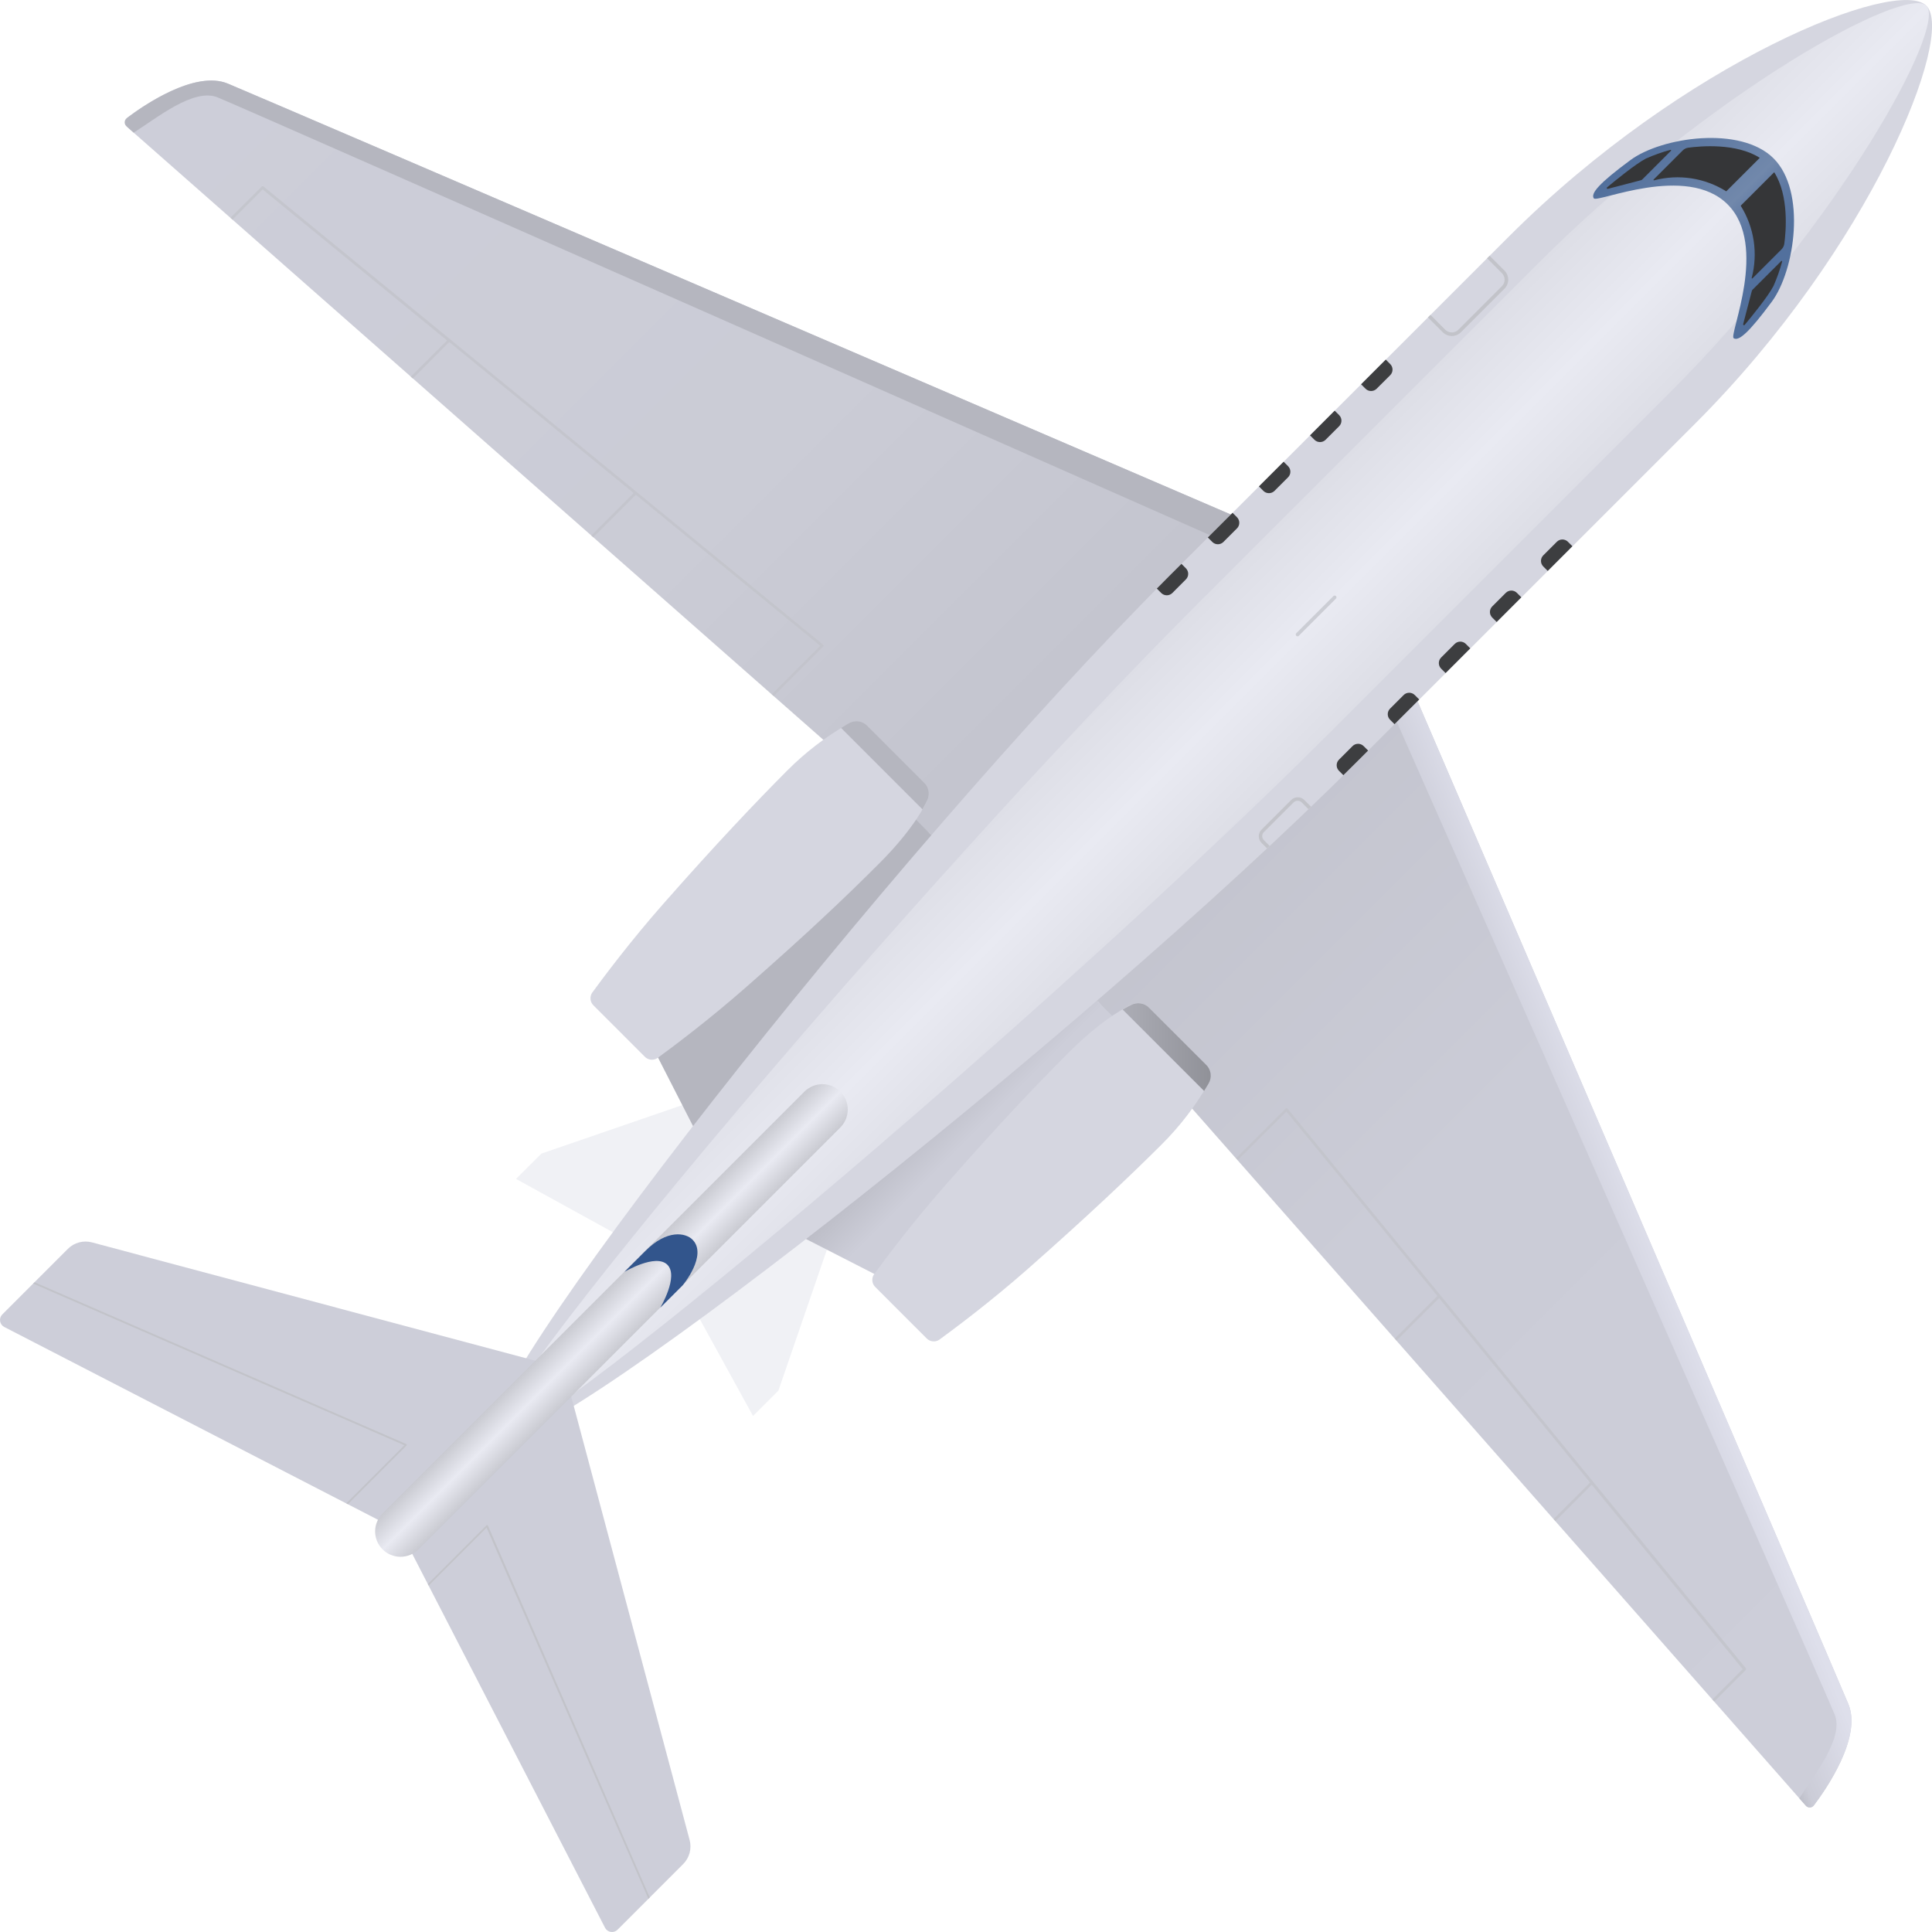 <svg width="235" height="235" viewBox="0 0 235 235" fill="none" xmlns="http://www.w3.org/2000/svg">
<g clip-path="url(#clip0_5_2)">
<path d="M172.416 85.288C172.416 85.288 222.828 202.462 224.829 207.282C226.5 211.309 222.126 217.621 220.634 219.598C220.576 219.673 220.503 219.735 220.419 219.778C220.335 219.822 220.242 219.846 220.148 219.849C220.053 219.852 219.959 219.834 219.873 219.796C219.786 219.758 219.709 219.701 219.647 219.63L133.601 121.888C133.601 121.888 132.898 121.629 133.183 121.148C135.047 117.763 145.011 103.127 172.416 85.288Z" fill="url(#paint0_linear_5_2)"/>
<path d="M219.647 219.63L218.864 218.741C220.62 215.933 224.348 211.432 223.151 208.518C221.181 203.729 169.881 87.77 169.881 87.77C170.475 86.566 172.083 84.537 172.42 85.285C172.42 85.285 222.832 202.462 224.829 207.282C226.5 211.309 222.126 217.621 220.637 219.594C220.58 219.67 220.507 219.732 220.422 219.776C220.338 219.819 220.245 219.844 220.151 219.847C220.056 219.851 219.961 219.833 219.874 219.795C219.787 219.758 219.71 219.701 219.647 219.63Z" fill="url(#paint1_linear_5_2)"/>
<g style="mix-blend-mode:multiply" opacity="0.75">
<path d="M212.324 203.153L208.504 206.97L208.286 206.724L211.98 203.03L193.611 180.596L189.194 185.02L188.973 184.767L193.414 180.333L175.046 157.899L169.874 163.06L169.664 162.814L174.842 157.636L156.47 135.209L150.565 141.107L150.354 140.871L156.375 134.85C156.41 134.815 156.445 134.78 156.498 134.798C156.545 134.801 156.59 134.822 156.621 134.857L212.355 202.915C212.381 202.951 212.393 202.996 212.387 203.04C212.381 203.085 212.358 203.125 212.324 203.153Z" fill="#C2C3C9"/>
</g>
<path d="M102.835 145.45L84.063 158.534L91.597 172.234L94.68 169.151L102.835 145.45Z" fill="#F0F1F5"/>
<path d="M89.55 132.165L76.466 150.937L62.766 143.399L65.849 140.32L89.55 132.165Z" fill="#F0F1F5"/>
<path d="M107.185 155.385L96.561 149.954L131.771 120.056L137.143 125.427L107.185 155.385Z" fill="url(#paint2_linear_5_2)"/>
<path d="M146.994 131.778C147.216 131.409 147.302 130.974 147.238 130.548C147.173 130.122 146.963 129.732 146.643 129.444L143.231 126.035L139.818 122.622C139.531 122.302 139.141 122.092 138.716 122.028C138.29 121.964 137.856 122.05 137.487 122.271C137.487 122.271 134.415 123.602 130.023 127.997C125.631 132.393 121.4 136.873 115.004 144.147C110.928 148.771 107.575 153.275 106.293 155.031C106.139 155.272 106.076 155.56 106.114 155.844C106.152 156.128 106.289 156.39 106.501 156.582L109.59 159.675L112.683 162.765C112.875 162.977 113.136 163.114 113.419 163.151C113.703 163.189 113.99 163.126 114.231 162.972C115.987 161.691 120.498 158.338 125.115 154.262C132.372 147.865 137.501 142.992 141.265 139.242C143.499 137.021 145.426 134.511 146.994 131.778Z" fill="#D5D6E0"/>
<path d="M146.461 132.702L136.55 122.791C137.164 122.44 137.501 122.289 137.501 122.289C137.87 122.068 138.304 121.982 138.73 122.046C139.155 122.11 139.545 122.32 139.832 122.64L146.657 129.461C146.977 129.749 147.188 130.14 147.252 130.566C147.316 130.992 147.23 131.427 147.008 131.796C147.008 131.796 146.815 132.13 146.461 132.702Z" fill="url(#paint3_linear_5_2)"/>
<path d="M149.715 62.584C149.715 62.584 32.542 12.172 27.718 10.171C23.81 8.549 17.744 12.628 15.588 14.229C15.49 14.302 15.41 14.396 15.353 14.504C15.297 14.612 15.265 14.731 15.26 14.853C15.255 14.975 15.278 15.096 15.326 15.208C15.374 15.32 15.447 15.42 15.539 15.5L113.111 101.399C113.111 101.399 113.389 101.779 113.54 101.701C115.573 100.666 130.739 91.755 149.715 62.584Z" fill="url(#paint4_linear_5_2)"/>
<path d="M15.374 15.353L16.259 16.136C19.05 14.38 23.572 10.652 26.482 11.849C31.271 13.819 147.233 65.122 147.233 65.122C148.437 64.525 150.463 62.917 149.715 62.584C149.715 62.584 32.542 12.172 27.718 10.171C23.694 8.5 17.382 12.878 15.405 14.384C15.333 14.441 15.274 14.514 15.233 14.596C15.191 14.678 15.168 14.769 15.165 14.861C15.162 14.953 15.179 15.045 15.215 15.13C15.251 15.215 15.305 15.291 15.374 15.353Z" fill="url(#paint5_linear_5_2)"/>
<g style="mix-blend-mode:multiply" opacity="0.75">
<path d="M100.188 78.526C100.188 78.549 100.183 78.572 100.174 78.593C100.165 78.614 100.152 78.633 100.135 78.649L94.114 84.67L93.869 84.46L99.767 78.551L77.343 60.182L72.161 65.354L71.915 65.143L77.076 59.975L54.642 41.603L50.212 46.044L49.955 45.827L54.379 41.414L31.945 23.041L28.276 26.717L28.03 26.496L31.84 22.687C31.87 22.661 31.909 22.647 31.948 22.647C31.988 22.647 32.027 22.661 32.057 22.687L100.125 78.414C100.155 78.446 100.177 78.484 100.188 78.526Z" fill="#C2C3C9"/>
</g>
<path d="M79.615 127.815L85.046 138.439L114.944 103.229L109.573 97.861L79.615 127.815Z" fill="url(#paint6_linear_5_2)"/>
<path d="M103.221 88.009C103.59 87.787 104.025 87.701 104.45 87.765C104.876 87.829 105.266 88.04 105.553 88.36L108.965 91.773L112.378 95.185C112.694 95.475 112.9 95.866 112.961 96.291C113.022 96.716 112.934 97.149 112.711 97.516C112.711 97.516 111.381 100.588 106.985 104.984C102.59 109.38 98.11 113.607 90.835 120C86.212 124.076 81.707 127.429 79.952 128.71C79.711 128.864 79.424 128.928 79.141 128.891C78.857 128.854 78.596 128.718 78.403 128.506L75.311 125.413L72.217 122.32C72.006 122.128 71.87 121.867 71.832 121.584C71.794 121.301 71.857 121.013 72.01 120.772C73.295 119.017 76.648 114.509 80.724 109.889C87.117 102.628 91.994 97.502 95.74 93.739C97.966 91.502 100.482 89.575 103.221 88.009Z" fill="#D5D6E0"/>
<path d="M102.302 88.543L112.209 98.45C112.56 97.836 112.711 97.499 112.711 97.499C112.934 97.132 113.022 96.699 112.961 96.274C112.9 95.849 112.694 95.458 112.378 95.168L105.553 88.343C105.266 88.022 104.876 87.812 104.45 87.748C104.025 87.684 103.59 87.77 103.221 87.992C103.221 87.992 102.881 88.185 102.302 88.543Z" fill="url(#paint7_linear_5_2)"/>
<path d="M234.312 0.692C230.766 -2.854 204.888 7.408 183.528 28.778L142.206 70.097C108.151 104.152 55.731 171.075 59.831 175.176C63.932 179.276 130.848 126.863 164.91 92.808L206.232 51.486C227.592 30.112 237.872 4.234 234.312 0.692Z" fill="#D5D6E0"/>
<path d="M234.312 0.692C231.833 -1.791 208.304 10.824 186.944 32.184L145.622 73.499C111.567 107.554 56.967 172.297 59.831 175.162C62.696 178.026 127.432 123.433 161.494 89.371L202.816 48.053C224.18 26.696 236.791 3.17 234.312 0.692Z" fill="url(#paint8_linear_5_2)"/>
<g style="mix-blend-mode:multiply">
<path d="M158.348 97.618L159.156 98.426C159.261 98.327 159.37 98.226 159.472 98.124L158.657 97.309C158.444 97.097 158.156 96.978 157.855 96.978C157.554 96.978 157.266 97.097 157.053 97.309L153.444 100.918C153.338 101.024 153.255 101.149 153.198 101.286C153.141 101.424 153.111 101.572 153.111 101.721C153.111 101.87 153.141 102.017 153.198 102.155C153.255 102.292 153.338 102.418 153.444 102.523L154.114 103.193C154.22 103.095 154.325 102.993 154.434 102.898L153.732 102.196C153.602 102.065 153.529 101.888 153.529 101.703C153.529 101.518 153.602 101.341 153.732 101.21L157.344 97.601C157.411 97.535 157.49 97.483 157.577 97.448C157.663 97.414 157.756 97.397 157.85 97.398C157.944 97.4 158.036 97.42 158.121 97.458C158.207 97.496 158.284 97.55 158.348 97.618Z" fill="#C2C3C9"/>
</g>
<g style="mix-blend-mode:multiply">
<path d="M182.685 34.81L177.391 40.108C177.179 40.317 176.892 40.435 176.594 40.435C176.296 40.435 176.009 40.317 175.797 40.108L173.993 38.3L173.684 38.608L175.492 40.413C175.785 40.706 176.182 40.87 176.596 40.87C177.01 40.87 177.407 40.706 177.7 40.413L182.994 35.119C183.139 34.974 183.254 34.802 183.332 34.613C183.411 34.424 183.451 34.221 183.451 34.016C183.451 33.812 183.411 33.609 183.332 33.42C183.254 33.23 183.139 33.059 182.994 32.914L181.19 31.109L180.881 31.415L182.685 33.223C182.79 33.327 182.873 33.45 182.929 33.587C182.986 33.723 183.015 33.869 183.015 34.016C183.015 34.164 182.986 34.31 182.929 34.446C182.873 34.582 182.79 34.706 182.685 34.81Z" fill="#C2C3C9"/>
</g>
<path d="M191.262 66.442L188.26 69.447L187.716 68.903C187.538 68.724 187.437 68.481 187.437 68.227C187.437 67.974 187.538 67.731 187.716 67.552L189.366 65.901C189.455 65.812 189.56 65.741 189.676 65.693C189.792 65.645 189.916 65.62 190.042 65.62C190.168 65.62 190.292 65.645 190.408 65.693C190.524 65.741 190.63 65.812 190.718 65.901L191.262 66.442Z" fill="#3D3E40"/>
<path d="M185.048 72.656L182.05 75.658L181.506 75.114C181.327 74.935 181.227 74.692 181.227 74.44C181.227 74.187 181.327 73.945 181.506 73.766L183.159 72.112C183.338 71.934 183.581 71.834 183.833 71.834C184.086 71.834 184.328 71.934 184.507 72.112L185.048 72.656Z" fill="#3D3E40"/>
<path d="M178.837 78.867L175.836 81.869L175.292 81.328C175.113 81.149 175.013 80.907 175.013 80.654C175.013 80.401 175.113 80.159 175.292 79.98L176.949 78.323C177.128 78.144 177.37 78.044 177.623 78.044C177.875 78.044 178.118 78.144 178.297 78.323L178.837 78.867Z" fill="#3D3E40"/>
<path d="M172.627 85.085L169.622 88.086L169.081 87.546C168.992 87.457 168.921 87.352 168.872 87.236C168.824 87.12 168.799 86.996 168.799 86.87C168.799 86.744 168.824 86.62 168.872 86.504C168.921 86.388 168.992 86.282 169.081 86.194L170.735 84.54C170.913 84.362 171.156 84.262 171.409 84.262C171.661 84.262 171.904 84.362 172.083 84.54L172.627 85.085Z" fill="#3D3E40"/>
<path d="M166.413 91.295L164.91 92.794C164.415 93.289 163.913 93.791 163.4 94.29L162.867 93.756C162.687 93.577 162.586 93.333 162.586 93.079C162.586 92.825 162.687 92.581 162.867 92.401L164.517 90.751C164.696 90.573 164.938 90.472 165.191 90.472C165.444 90.472 165.686 90.573 165.865 90.751L166.413 91.295Z" fill="#3D3E40"/>
<path d="M168.558 43.738L165.556 46.743L166.097 47.284C166.276 47.462 166.519 47.562 166.773 47.562C167.026 47.562 167.269 47.462 167.448 47.284L169.102 45.634C169.28 45.455 169.381 45.212 169.381 44.959C169.381 44.707 169.28 44.464 169.102 44.285L168.558 43.738Z" fill="#3D3E40"/>
<path d="M162.344 49.952L159.345 52.954L159.886 53.494C160.066 53.673 160.309 53.773 160.562 53.773C160.815 53.773 161.058 53.673 161.238 53.494L162.888 51.844C163.066 51.665 163.167 51.422 163.167 51.168C163.167 50.915 163.066 50.672 162.888 50.492L162.344 49.952Z" fill="#3D3E40"/>
<path d="M156.133 56.163L153.131 59.164L153.672 59.709C153.851 59.887 154.094 59.987 154.348 59.987C154.601 59.987 154.844 59.887 155.024 59.709L156.677 58.055C156.856 57.875 156.956 57.632 156.956 57.379C156.956 57.126 156.856 56.883 156.677 56.703L156.133 56.163Z" fill="#3D3E40"/>
<path d="M149.922 62.377L146.917 65.378L147.461 65.923C147.64 66.101 147.883 66.201 148.135 66.201C148.388 66.201 148.63 66.101 148.809 65.923L150.463 64.269C150.642 64.089 150.742 63.846 150.742 63.593C150.742 63.34 150.642 63.097 150.463 62.917L149.922 62.377Z" fill="#3D3E40"/>
<path d="M143.708 68.584L142.206 70.083C141.711 70.578 141.209 71.08 140.71 71.593L141.247 72.13C141.427 72.308 141.67 72.409 141.923 72.409C142.176 72.409 142.419 72.308 142.599 72.13L144.249 70.476C144.427 70.297 144.527 70.055 144.527 69.802C144.527 69.549 144.427 69.307 144.249 69.128L143.708 68.584Z" fill="#3D3E40"/>
<path d="M69.314 169.242L83.884 223.815C84.02 224.328 84.019 224.869 83.881 225.382C83.743 225.895 83.473 226.363 83.097 226.739L75.114 234.723C75.008 234.829 74.878 234.908 74.736 234.955C74.593 235.001 74.441 235.014 74.293 234.99C74.145 234.967 74.004 234.909 73.883 234.821C73.761 234.733 73.662 234.617 73.594 234.484L49.169 187.112L69.314 169.242Z" fill="url(#paint9_linear_5_2)"/>
<g style="mix-blend-mode:multiply">
<path d="M79.035 230.801L78.877 230.959C78.867 230.949 78.857 230.937 78.849 230.924L59.189 185.817L52.167 192.839L52.143 192.867L52.037 192.674L59.171 185.536C59.199 185.513 59.234 185.5 59.27 185.501C59.302 185.512 59.33 185.534 59.347 185.564L79.035 230.801Z" fill="#C2C3C9"/>
</g>
<path d="M65.758 165.686L11.189 151.12C10.675 150.981 10.134 150.981 9.62 151.119C9.106 151.256 8.637 151.526 8.261 151.902L0.277 159.886C0.172 159.992 0.093 160.122 0.047 160.265C0.001 160.407 -0.011 160.559 0.012 160.707C0.035 160.855 0.093 160.995 0.181 161.117C0.268 161.238 0.383 161.337 0.516 161.406L47.888 185.845L65.758 165.686Z" fill="url(#paint10_linear_5_2)"/>
<g style="mix-blend-mode:multiply">
<path d="M49.481 175.734C49.486 175.751 49.484 175.77 49.478 175.787C49.472 175.803 49.461 175.818 49.446 175.829L42.319 182.966L42.126 182.861L42.151 182.833L49.19 175.794L4.076 156.151C4.076 156.151 4.058 156.151 4.051 156.126L4.209 155.968L49.429 175.653C49.455 175.673 49.474 175.702 49.481 175.734Z" fill="#C2C3C9"/>
</g>
<path d="M46.532 188.457C46.246 188.171 46.019 187.831 45.864 187.457C45.709 187.083 45.629 186.682 45.629 186.277C45.629 185.872 45.709 185.471 45.864 185.097C46.019 184.723 46.246 184.383 46.532 184.097L97.853 132.776C98.432 132.199 99.216 131.875 100.034 131.875C100.851 131.875 101.635 132.199 102.214 132.776C102.5 133.062 102.727 133.402 102.882 133.776C103.037 134.15 103.117 134.551 103.117 134.956C103.117 135.361 103.037 135.762 102.882 136.136C102.727 136.51 102.5 136.85 102.214 137.136L50.893 188.457C50.606 188.744 50.267 188.971 49.892 189.126C49.519 189.281 49.117 189.361 48.712 189.361C48.308 189.361 47.907 189.281 47.532 189.126C47.158 188.971 46.819 188.744 46.532 188.457Z" fill="url(#paint11_linear_5_2)"/>
<path d="M84.225 150.776C83.406 149.961 81.153 149.487 78.481 152.18L75.95 154.708C75.95 154.708 79.762 152.426 81.177 153.84C82.592 155.255 80.31 159.068 80.31 159.068L83.031 156.347C83.031 156.347 86.117 152.671 84.225 150.776Z" fill="#32558C"/>
<g style="mix-blend-mode:multiply" opacity="0.75">
<path d="M157.825 77.399C157.767 77.398 157.711 77.374 157.671 77.333C157.631 77.292 157.608 77.237 157.608 77.18C157.608 77.123 157.631 77.068 157.671 77.027L162.193 72.505C162.234 72.465 162.289 72.442 162.347 72.442C162.405 72.442 162.46 72.465 162.502 72.505C162.542 72.546 162.564 72.601 162.564 72.658C162.564 72.715 162.542 72.77 162.502 72.811L157.98 77.333C157.939 77.374 157.883 77.398 157.825 77.399Z" fill="#C2C3C9"/>
</g>
<path d="M215.522 36.688C218.331 32.868 219.735 23.27 215.733 19.267C211.73 15.265 202.132 16.659 198.312 19.478C194.492 22.297 193.46 23.533 193.864 24.126C194.268 24.72 205.137 19.857 210.14 24.86C215.143 29.863 210.277 40.733 210.874 41.136C211.471 41.54 212.706 40.497 215.522 36.688Z" fill="url(#paint12_linear_5_2)"/>
<path d="M217.032 29.673C217.242 28.139 217.625 23.821 215.806 20.949L211.73 25.025C212.541 26.319 213.078 27.765 213.308 29.275C213.538 30.785 213.457 32.325 213.068 33.802C213.064 33.814 213.064 33.828 213.068 33.84C213.073 33.852 213.081 33.862 213.092 33.869C213.103 33.876 213.117 33.878 213.129 33.876C213.142 33.874 213.154 33.868 213.163 33.858L216.698 30.326C216.875 30.149 216.991 29.921 217.032 29.673Z" fill="#353638"/>
<path d="M216.659 31.755L213.166 35.245C213.124 35.288 213.095 35.341 213.082 35.4L212.029 39.433C212.024 39.456 212.027 39.479 212.036 39.5C212.046 39.521 212.062 39.538 212.082 39.548C212.103 39.559 212.126 39.563 212.148 39.559C212.171 39.556 212.192 39.545 212.208 39.528C212.987 38.594 215.055 36.07 215.719 34.789C216.145 33.828 216.497 32.836 216.772 31.822C216.777 31.808 216.777 31.792 216.771 31.777C216.766 31.763 216.756 31.751 216.743 31.743C216.73 31.735 216.714 31.732 216.699 31.734C216.684 31.736 216.67 31.744 216.659 31.755Z" fill="#353638"/>
<path d="M205.327 17.968C206.861 17.761 211.183 17.378 214.051 19.197L209.975 23.273C208.681 22.461 207.235 21.923 205.725 21.693C204.215 21.463 202.674 21.546 201.198 21.936C201.185 21.939 201.172 21.938 201.16 21.934C201.148 21.929 201.137 21.92 201.131 21.909C201.124 21.898 201.121 21.885 201.122 21.872C201.124 21.859 201.129 21.847 201.138 21.837L204.673 18.305C204.849 18.126 205.078 18.008 205.327 17.968Z" fill="#353638"/>
<path d="M203.245 18.344L199.755 21.834C199.713 21.875 199.661 21.904 199.604 21.918L195.566 22.971C195.544 22.976 195.521 22.973 195.5 22.964C195.479 22.954 195.462 22.938 195.451 22.918C195.441 22.897 195.437 22.874 195.441 22.851C195.444 22.829 195.455 22.808 195.472 22.792C196.406 22.016 198.933 19.945 200.211 19.281C201.173 18.854 202.166 18.502 203.181 18.228C203.196 18.223 203.213 18.223 203.228 18.228C203.243 18.234 203.255 18.245 203.263 18.259C203.271 18.273 203.273 18.289 203.27 18.305C203.266 18.32 203.257 18.334 203.245 18.344Z" fill="#353638"/>
</g>
<defs>
<linearGradient id="paint0_linear_5_2" x1="241.485" y1="197.909" x2="114.223" y2="70.647" gradientUnits="userSpaceOnUse">
<stop stop-color="#CDCED9"/>
<stop offset="0.48" stop-color="#CBCCD7"/>
<stop offset="0.76" stop-color="#C3C4CE"/>
<stop offset="0.98" stop-color="#B6B7C1"/>
<stop offset="1" stop-color="#B5B6BF"/>
</linearGradient>
<linearGradient id="paint1_linear_5_2" x1="201.062" y1="150.525" x2="180.568" y2="158.809" gradientUnits="userSpaceOnUse">
<stop stop-color="#DEDFEB"/>
<stop offset="0.35" stop-color="#CBCCD7"/>
<stop offset="0.45" stop-color="#B5B6BF"/>
<stop offset="0.52" stop-color="#B0B1BA"/>
<stop offset="0.61" stop-color="#A2A3AB"/>
<stop offset="0.7" stop-color="#8C8D93"/>
<stop offset="0.71" stop-color="#8E8F95"/>
<stop offset="0.76" stop-color="#9FA0A8"/>
<stop offset="0.81" stop-color="#ACADB5"/>
<stop offset="0.87" stop-color="#B3B4BD"/>
<stop offset="1" stop-color="#B5B6BF"/>
</linearGradient>
<linearGradient id="paint2_linear_5_2" x1="117.778" y1="138.61" x2="112.158" y2="132.99" gradientUnits="userSpaceOnUse">
<stop stop-color="#CDCED9"/>
<stop offset="1" stop-color="#B5B6BF"/>
</linearGradient>
<linearGradient id="paint3_linear_5_2" x1="132.981" y1="127.363" x2="146.992" y2="127.363" gradientUnits="userSpaceOnUse">
<stop stop-color="#B5B6BF"/>
<stop offset="1" stop-color="#919299"/>
</linearGradient>
<linearGradient id="paint4_linear_5_2" x1="36.803" y1="-7.79" x2="164.48" y2="119.887" gradientUnits="userSpaceOnUse">
<stop stop-color="#CDCED9"/>
<stop offset="0.47" stop-color="#CBCCD6"/>
<stop offset="0.75" stop-color="#C3C4CE"/>
<stop offset="0.99" stop-color="#B5B6BF"/>
<stop offset="1" stop-color="#B5B6BF"/>
</linearGradient>
<linearGradient id="paint5_linear_5_2" x1="-41415.5" y1="-80861.8" x2="-43568.1" y2="-77801" gradientUnits="userSpaceOnUse">
<stop stop-color="#DEDFEB"/>
<stop offset="0.35" stop-color="#CBCCD7"/>
<stop offset="0.45" stop-color="#B5B6BF"/>
<stop offset="0.52" stop-color="#B0B1BA"/>
<stop offset="0.61" stop-color="#A2A3AB"/>
<stop offset="0.7" stop-color="#8C8D93"/>
<stop offset="0.71" stop-color="#8E8F95"/>
<stop offset="0.76" stop-color="#9FA0A8"/>
<stop offset="0.81" stop-color="#ACADB5"/>
<stop offset="0.87" stop-color="#B3B4BD"/>
<stop offset="1" stop-color="#B5B6BF"/>
</linearGradient>
<linearGradient id="paint6_linear_5_2" x1="-547.907" y1="-21388.2" x2="19.741" y2="-20820.5" gradientUnits="userSpaceOnUse">
<stop stop-color="#CDCED9"/>
<stop offset="1" stop-color="#B5B6BF"/>
</linearGradient>
<linearGradient id="paint7_linear_5_2" x1="27913.5" y1="14007.4" x2="28319.8" y2="14007.4" gradientUnits="userSpaceOnUse">
<stop stop-color="#B5B6BF"/>
<stop offset="1" stop-color="#919299"/>
</linearGradient>
<linearGradient id="paint8_linear_5_2" x1="139.145" y1="79.999" x2="155.016" y2="95.87" gradientUnits="userSpaceOnUse">
<stop stop-color="#DDDEE6"/>
<stop offset="0.51" stop-color="#E9EAF2"/>
<stop offset="1" stop-color="#DDDEE6"/>
</linearGradient>
<linearGradient id="paint9_linear_5_2" x1="86490" y1="106537" x2="92426.2" y2="106537" gradientUnits="userSpaceOnUse">
<stop stop-color="#CDCED9"/>
<stop offset="0.48" stop-color="#CBCCD7"/>
<stop offset="0.76" stop-color="#C3C4CE"/>
<stop offset="0.98" stop-color="#B6B7C1"/>
<stop offset="1" stop-color="#B5B6BF"/>
</linearGradient>
<linearGradient id="paint10_linear_5_2" x1="154063" y1="53142.6" x2="169050" y2="53142.6" gradientUnits="userSpaceOnUse">
<stop stop-color="#CDCED9"/>
<stop offset="0.48" stop-color="#CBCCD7"/>
<stop offset="0.76" stop-color="#C3C4CE"/>
<stop offset="0.98" stop-color="#B6B7C1"/>
<stop offset="1" stop-color="#B5B6BF"/>
</linearGradient>
<linearGradient id="paint11_linear_5_2" x1="72.209" y1="158.444" x2="76.571" y2="162.806" gradientUnits="userSpaceOnUse">
<stop stop-color="#C9CAD1"/>
<stop offset="0.5" stop-color="#E9EAF2"/>
<stop offset="1" stop-color="#C9CAD1"/>
</linearGradient>
<linearGradient id="paint12_linear_5_2" x1="200.126" y1="17.022" x2="217.992" y2="34.889" gradientUnits="userSpaceOnUse">
<stop stop-color="#516F9C"/>
<stop offset="0.51" stop-color="#7188AB"/>
<stop offset="0.55" stop-color="#6A82A8"/>
<stop offset="0.65" stop-color="#5C77A1"/>
<stop offset="0.78" stop-color="#53719D"/>
<stop offset="1" stop-color="#516F9C"/>
</linearGradient>
<clipPath id="clip0_5_2">
<rect width="235" height="235" fill="white"/>
</clipPath>
</defs>
</svg>

